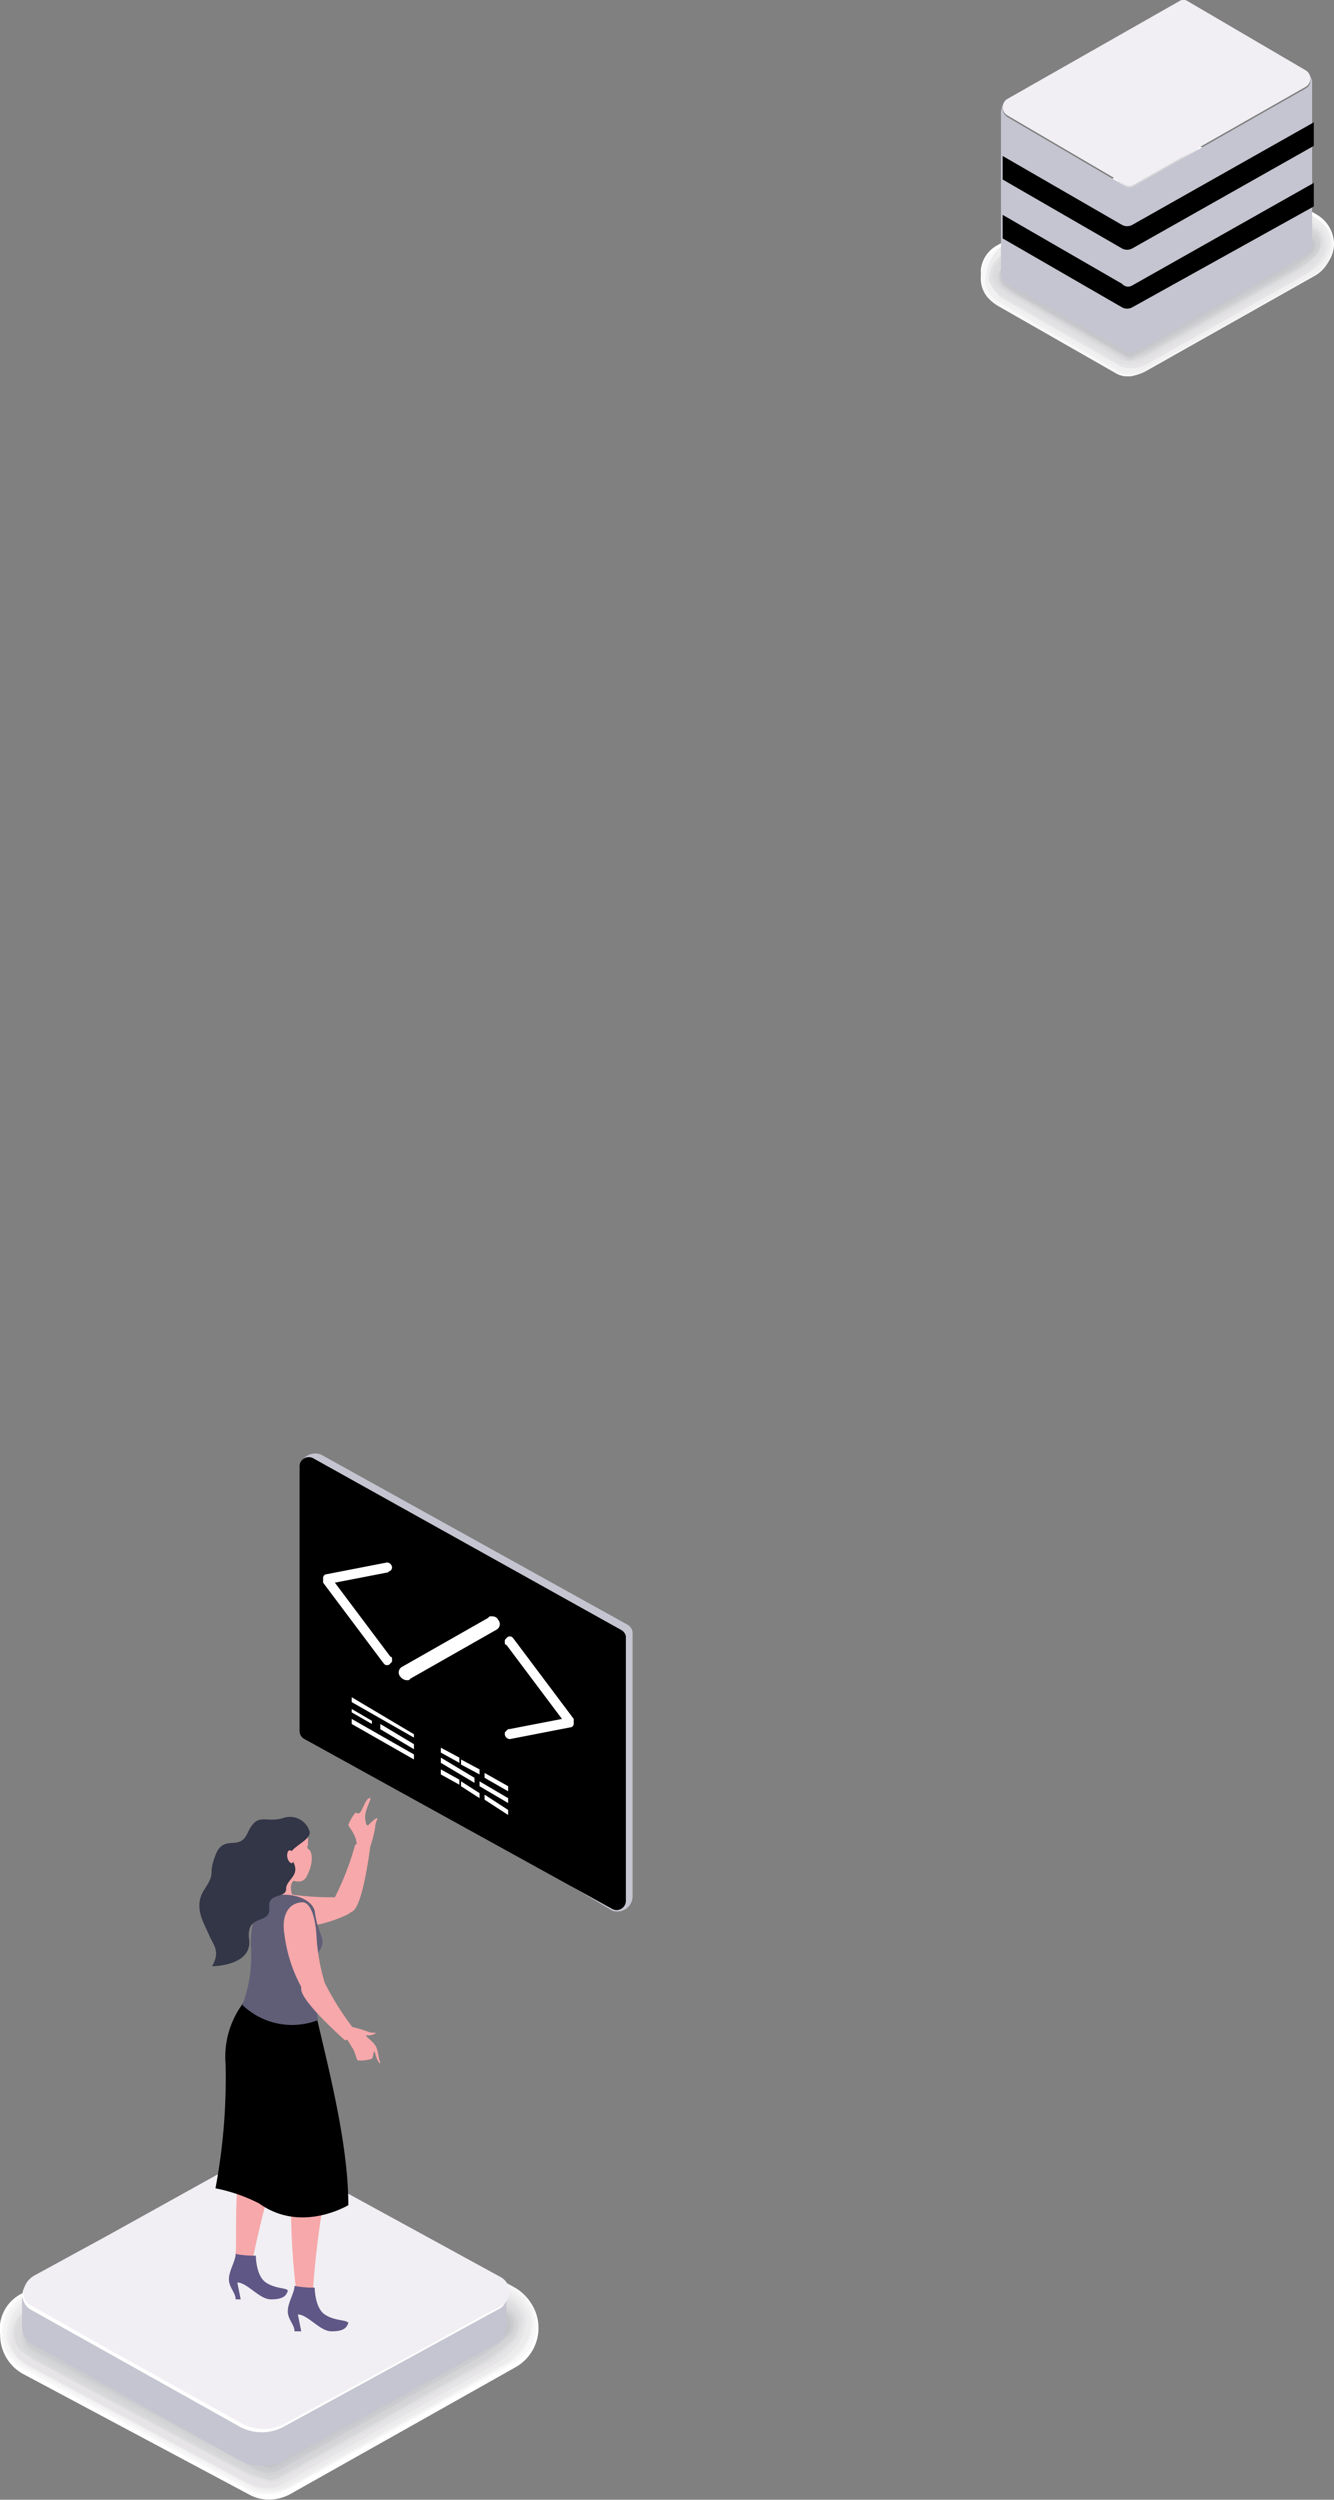 <svg id="web2b_Layer_1" data-name="Layer 1" xmlns="http://www.w3.org/2000/svg" xmlns:xlink="http://www.w3.org/1999/xlink" viewBox="0 0 79.31 148.58"><rect x="0" y="0" width="79.31" height="148.58" fill="#808080" stroke="none"/><defs><linearGradient id="web2b_linear-gradient" x1="-575.12" y1="-558.91" x2="-555.69" y2="-558.91" gradientTransform="translate(-537.59 -452.11) rotate(180)" gradientUnits="userSpaceOnUse"><stop offset="0" stop-color="#5facdf"/><stop offset="1" stop-color="#577ec0"/></linearGradient><linearGradient id="web2b_linear-gradient-2" x1="-1683.1" y1="-469.9" x2="-1661.98" y2="-469.9" gradientTransform="translate(-1603.47 -452.11) rotate(180)" gradientUnits="userSpaceOnUse"><stop offset="0" stop-color="#ffd55d"/><stop offset="1" stop-color="#f9a920"/></linearGradient><linearGradient id="web2b_linear-gradient-3" x1="-1683.1" y1="-473.45" x2="-1661.98" y2="-473.45" xlink:href="#web2b_linear-gradient-2"/><linearGradient id="web2b_linear-gradient-4" x1="-1414.52" y1="-583.53" x2="-1406.57" y2="-583.53" gradientTransform="translate(-1393.39 -452.11) rotate(180)" gradientUnits="userSpaceOnUse"><stop offset="0" stop-color="#f15f60"/><stop offset="1" stop-color="#c7302f"/></linearGradient></defs><path d="M.3,145.5a2.65,2.65,0,0,0,1.3,2.3L15.1,155a2.38,2.38,0,0,0,1.2.3,2.66,2.66,0,0,0,1.2-.3L31,147.4a2.68,2.68,0,0,0,0-4.6l-13.5-7.4a3.08,3.08,0,0,0-1.3-.3,2.66,2.66,0,0,0-1.2.3L1.5,143.1A2.35,2.35,0,0,0,.3,145.5Z" transform="translate(-0.29 -6.73)" fill="#fff"/><path d="M16.6,135.2h-.4a2.66,2.66,0,0,0-1.2.3L1.7,143.1a2.7,2.7,0,0,0-1.3,2.2,1.94,1.94,0,0,0,.5,1.6c.2.2.4.5.7.6L15,154.7a2.38,2.38,0,0,0,1.2.3h.4a6.89,6.89,0,0,0,.8-.3l13.4-7.5a2.58,2.58,0,0,0,1.4-2.2,2.77,2.77,0,0,0-.5-1.6,2.7,2.7,0,0,0-.8-.7l-13.4-7.3A2.92,2.92,0,0,0,16.6,135.2Z" transform="translate(-0.29 -6.73)" fill="#f8f7f9"/><path d="M16.6,135.2h-.4a2.45,2.45,0,0,0-1.2.4L1.9,143.1a2.79,2.79,0,0,0-1.4,2.1,1.84,1.84,0,0,0,.5,1.6,2,2,0,0,0,.7.6l13.2,7.1a2.45,2.45,0,0,0,1.2.4h.4a6.89,6.89,0,0,0,.8-.3l13.3-7.5A2.79,2.79,0,0,0,32,145a2,2,0,0,0-.4-1.5,2.7,2.7,0,0,0-.8-.7l-13.4-7.3A6.89,6.89,0,0,0,16.6,135.2Z" transform="translate(-0.29 -6.73)" fill="#f4f4f4"/><path d="M16.6,135.3h-.4a2.45,2.45,0,0,0-1.2.4L2.1,143.1a3.08,3.08,0,0,0-1.4,2.1,1.84,1.84,0,0,0,.5,1.6,2,2,0,0,0,.7.6l13.1,7a2.45,2.45,0,0,0,1.2.4h.4a1.88,1.88,0,0,0,.8-.2l13.1-7.4a3.08,3.08,0,0,0,1.4-2.1,1.67,1.67,0,0,0-.4-1.5,1.78,1.78,0,0,0-.8-.7l-13.3-7.3A6.89,6.89,0,0,1,16.6,135.3Z" transform="translate(-0.29 -6.73)" fill="#f1f0f0"/><path d="M16.5,135.4h-.4a2.46,2.46,0,0,0-1.1.4L2.2,143.1a3.12,3.12,0,0,0-1.4,2,1.56,1.56,0,0,0,.4,1.6,2,2,0,0,0,.7.6l13,7a2.84,2.84,0,0,0,1.2.4h.4a1.88,1.88,0,0,0,.8-.2l13-7.3c.6-.4,1.5-1.3,1.5-2a1.67,1.67,0,0,0-.4-1.5,2.51,2.51,0,0,0-.8-.7l-13.3-7.2A3,3,0,0,0,16.5,135.4Z" transform="translate(-0.29 -6.73)" fill="#ececed"/><path d="M16.5,135.7h-.4a4.87,4.87,0,0,0-1.1.4L2.4,143.3a3.09,3.09,0,0,0-1.5,1.9,1.44,1.44,0,0,0,.4,1.5,2,2,0,0,0,.7.6l12.9,6.9a2.1,2.1,0,0,0,1.1.4h.4a1.85,1.85,0,0,0,.7-.2L30,147.1c.5-.3,1.5-1.3,1.5-1.9a1.4,1.4,0,0,0-.3-1.5,2.41,2.41,0,0,0-.8-.6l-13.2-7.2A.66.66,0,0,0,16.5,135.7Z" transform="translate(-0.29 -6.73)" fill="#e9e8e9"/><path d="M16.3,136.1c0-.1-.2,0-.3,0a3.58,3.58,0,0,0-1.1.4L2.5,143.6c-.5.3-1.5,1.2-1.5,1.8a1.67,1.67,0,0,0,.4,1.5,4.23,4.23,0,0,0,.7.5l12.7,6.8a3.58,3.58,0,0,0,1.1.4h.4a1.85,1.85,0,0,0,.7-.2l12.8-7.2c.5-.3,1.6-1.3,1.6-1.9a1.4,1.4,0,0,0-.3-1.5,2.41,2.41,0,0,0-.8-.6L17.2,136C16.9,135.8,16.7,135.7,16.3,136.1Z" transform="translate(-0.29 -6.73)" fill="#e6e4e6"/><path d="M16.4,135.7a1,1,0,0,1-.3.1,3.58,3.58,0,0,0-1.1.4l-12.2,7c-.4.3-1.5,1.3-1.5,1.8a1.4,1.4,0,0,0,.3,1.5,4.23,4.23,0,0,0,.7.5l12.6,6.8a4.87,4.87,0,0,0,1.1.4c.1,0,.3.1.4.1a1.85,1.85,0,0,0,.7-.2L29.7,147c.4-.3,1.6-1.3,1.6-1.8a1.27,1.27,0,0,0-.3-1.4,2.41,2.41,0,0,0-.8-.6l-13.1-7.1C16.9,135.9,16.6,135.9,16.4,135.7Z" transform="translate(-0.29 -6.73)" fill="#e1e1e3"/><path d="M16.1,135.8a1,1,0,0,1-.3.1,4.18,4.18,0,0,0-1,.4l-12,6.9c-.4.3-1.6,1.2-1.6,1.7a1.4,1.4,0,0,0,.3,1.5c.1.1.6.4.7.5l12.5,6.7a4.87,4.87,0,0,0,1.1.4c.1,0,.3.1.4.1a.88.88,0,0,0,.7-.1l12.5-7c.4-.2,1.7-1.2,1.7-1.7a1.09,1.09,0,0,0-.2-1.4,2.41,2.41,0,0,0-.8-.6l-13-7.1A5.13,5.13,0,0,0,16.1,135.8Z" transform="translate(-0.29 -6.73)" fill="#dddddf"/><path d="M16,136.2a1,1,0,0,1-.3.1,4.18,4.18,0,0,0-1,.4L2.9,143.5c-.3.2-1.6,1.2-1.6,1.6a1.27,1.27,0,0,0,.3,1.4c.1.1.6.4.7.5l12.4,6.6a4.87,4.87,0,0,0,1.1.4c.1,0,.3.1.4.1a.88.88,0,0,0,.7-.1l12.4-7c.3-.2,1.7-1.2,1.7-1.6a1.09,1.09,0,0,0-.2-1.4c-.1-.1-.7-.5-.8-.6l-13-7.1C16.8,136.1,16.5,136.1,16,136.2Z" transform="translate(-0.29 -6.73)" fill="#dbdadc"/><path d="M16.2,136.4a1,1,0,0,1-.3.1,3,3,0,0,0-1,.4L3.3,143.6c-.3.2-1.6,1.1-1.6,1.5a1.09,1.09,0,0,0,.2,1.4c.1.1.6.4.7.5l12.3,6.6a10.37,10.37,0,0,0,1,.4,1,1,0,0,0,.3.1.88.88,0,0,0,.7-.1l12.2-6.9c.3-.2,1.8-1.2,1.8-1.6a1.08,1.08,0,0,0-.2-1.4c0-.1-.7-.5-.8-.6L17,136.4A.61.61,0,0,0,16.2,136.4Z" transform="translate(-0.29 -6.73)" fill="#d6d7d9"/><path d="M16.4,136.5l-.3.1a3,3,0,0,0-1,.4L3.6,143.6c-.3.1-1.7,1.1-1.7,1.4a1.08,1.08,0,0,0,.2,1.4c0,.1.6.4.7.5l12.1,6.5c.1,0,.9.4,1,.4l.3.1a1.7,1.7,0,0,0,.7-.1L29,147c.2-.1,1.8-1.2,1.8-1.5a1,1,0,0,0-.1-1.4c-.1-.1-.8-.5-.9-.6l-12.9-7C16.7,136.3,16.4,136.3,16.4,136.5Z" transform="translate(-0.29 -6.73)" fill="#d4d3d6"/><path d="M16.1,136.5l-.3.1a3.55,3.55,0,0,0-.9.4L3.6,143.5a7.94,7.94,0,0,0-1.7,1.4,1,1,0,0,0,.1,1.4,4.35,4.35,0,0,0,.7.4l12,6.4a4.67,4.67,0,0,0,1,.5l.3.1a1.7,1.7,0,0,0,.7-.1l12-6.8a7.21,7.21,0,0,0,1.9-1.4.86.86,0,0,0-.1-1.3,4.05,4.05,0,0,1-.9-.5l-12.8-7A.59.59,0,0,0,16.1,136.5Z" transform="translate(-0.29 -6.73)" fill="#d0d1d3"/><path d="M16.1,136.7l-.3.1c-.1,0-.8.5-.9.5L3.8,143.7c-.1.1-1.7,1.1-1.7,1.3a.8.8,0,0,0,.1,1.3,4.35,4.35,0,0,0,.7.4l11.9,6.4a4.67,4.67,0,0,0,1,.5l.3.1a1.7,1.7,0,0,0,.7-.1l11.9-6.7a13.3,13.3,0,0,0,1.9-1.4.86.86,0,0,0-.1-1.3c-.1,0-.8-.5-.9-.5l-12.8-7A.48.48,0,0,0,16.1,136.7Z" transform="translate(-0.29 -6.73)" fill="#cbccd0"/><path d="M16.1,136.7l-.3.1a7.26,7.26,0,0,1-.9.5L4,143.6c-.1.1-1.8,1.1-1.8,1.2a.8.8,0,0,0,.1,1.3l.7.4,11.8,6.3a4.67,4.67,0,0,0,1,.5l.3.1a.85.85,0,0,0,.7,0l11.7-6.6c.1-.1,1.9-1.2,1.9-1.3a.8.8,0,0,0-.1-1.3,7.26,7.26,0,0,1-.9-.5l-12.7-6.9A.66.66,0,0,0,16.1,136.7Z" transform="translate(-0.29 -6.73)" fill="#c9c9cd"/><path d="M16.2,136.9l-.3.1-.9.5L4.3,143.6a17.39,17.39,0,0,0-1.8,1.1.75.75,0,0,0,0,1.3l.7.4,11.6,6.3.9.5.3.1a.85.85,0,0,0,.7,0l11.6-6.5a13.24,13.24,0,0,0,2-1.2.75.75,0,0,0,0-1.3l-.9-.5-12.7-6.9C16.5,136.8,16.2,136.7,16.2,136.9Z" transform="translate(-0.29 -6.73)" fill="#c5c6ca"/><path d="M2.4,144.8a.75.75,0,0,0,0,1.3l13.5,7.2a.85.85,0,0,0,.7,0l13.5-7.6a.75.75,0,0,0,0-1.3L16.6,137a.85.85,0,0,0-.7,0Z" transform="translate(-0.29 -6.73)" fill="#c3c3c7"/><path d="M29.9,146l-12.8,7a2.75,2.75,0,0,1-2.5,0L2.1,146a1,1,0,0,1,0-1.7l12.5-7a2.75,2.75,0,0,1,2.5,0l12.8,7A1,1,0,0,1,29.9,146Z" transform="translate(-0.29 -6.73)" fill="#c4c5d0"/><rect x="1.31" y="136.58" width="28.8" height="1.9" fill="#c4c5d0"/><path d="M29.9,144l-12.8,7a2.75,2.75,0,0,1-2.5,0L2.1,144a1,1,0,0,1,0-1.7l12.5-6.9a2.75,2.75,0,0,1,2.5,0l12.8,7A.87.87,0,0,1,29.9,144Z" transform="translate(-0.29 -6.73)" fill="#fff"/><path d="M2.3,142l4.4-2.4,8.1-4.5a2.75,2.75,0,0,1,2.5,0l12.8,7a1,1,0,0,1,0,1.7l-1,.5-3.6,2-8.3,4.5a2.75,2.75,0,0,1-2.5,0l-7.9-4.4-4.6-2.6C1.5,143.5,1.5,142.5,2.3,142Z" transform="translate(-0.29 -6.73)" fill="#f1eff3"/><path d="M37.9,103.9v15.5a.91.91,0,0,1-1.2.9L18.9,109.7a.55.55,0,0,1-.3-.5L18.1,94a.93.93,0,0,1,1.3-.8l18.2,10.1A.6.6,0,0,1,37.9,103.9Z" transform="translate(-0.29 -6.73)" fill="#c4c5d0"/><path d="M37.5,104v15.7a.55.55,0,0,1-.8.5L18.4,110.1a.55.55,0,0,1-.3-.5V93.9a.55.55,0,0,1,.8-.5l18.3,10.2A.54.54,0,0,1,37.5,104Z" transform="translate(-0.29 -6.73)" fill="url(#web2b_linear-gradient"/><polygon points="26.21 104.47 28.21 105.67 28.21 105.97 26.21 104.78 26.21 104.47" fill="#fff"/><polygon points="28.51 105.88 30.21 106.88 30.21 107.17 28.51 106.17 28.51 105.88" fill="#fff"/><polygon points="26.21 105.17 27.31 105.78 27.31 106.08 26.21 105.47 26.21 105.17" fill="#fff"/><polygon points="28.81 106.67 30.21 107.58 30.21 107.88 28.81 106.97 28.81 106.67" fill="#fff"/><polygon points="27.41 105.88 28.51 106.58 28.51 106.88 27.41 106.17 27.41 105.88" fill="#fff"/><polygon points="26.21 103.88 27.31 104.47 27.31 104.78 26.21 104.17 26.21 103.88" fill="#fff"/><polygon points="28.81 105.38 30.21 106.17 30.21 106.47 28.81 105.67 28.81 105.38" fill="#fff"/><polygon points="27.41 104.58 28.51 105.17 28.51 105.47 27.41 104.88 27.41 104.58" fill="#fff"/><polygon points="20.91 100.88 24.61 103.08 24.61 103.28 20.91 101.17 20.91 100.88" fill="#fff"/><polygon points="20.91 101.58 22.11 102.28 22.11 102.47 20.91 101.78 20.91 101.58" fill="#fff"/><polygon points="22.61 102.47 24.61 103.67 24.61 103.97 22.61 102.78 22.61 102.47" fill="#fff"/><polygon points="20.91 102.17 24.61 104.28 24.61 104.58 20.91 102.47 20.91 102.17" fill="#fff"/><path d="M23.5,105.2c.1,0,.1.1.1.2s0,.1-.1.2-.1.1-.2.1-.1,0-.2-.1l-3.6-4.8v-.3a.22.22,0,0,1,.2-.2l3.6-.7h0a.32.32,0,0,1,.3.3.31.31,0,0,1-.1.2c-.1,0-.1.1-.2.1l-3.1.6Z" transform="translate(-0.29 -6.73)" fill="#fff"/><path d="M34.4,108.9v.3a.22.22,0,0,1-.2.2l-3.6.7h0a.32.32,0,0,1-.3-.3c0-.1,0-.1.1-.2s.1-.1.2-.1l3.1-.6-3.3-4.4c-.1,0-.1-.1-.1-.2s0-.1.1-.2.1-.1.2-.1.1,0,.2.1Z" transform="translate(-0.29 -6.73)" fill="#fff"/><path d="M29.9,103a.38.38,0,0,1-.1.6l-5.1,2.9c-.1.1-.1.1-.2.1a.52.52,0,0,1-.4-.2.38.38,0,0,1,.1-.6l5.1-2.9c.1-.1.1-.1.2-.1S29.8,102.8,29.9,103Z" transform="translate(-0.29 -6.73)" fill="#fff"/><path d="M59.6,21.3l10.2-5.9a1.61,1.61,0,0,1,.9-.3,1.4,1.4,0,0,1,.9.3l7,4.1a2.06,2.06,0,0,1,1,1.7,1.94,1.94,0,0,1-1,1.7L68.4,28.7a1.49,1.49,0,0,1-.9.2,1.61,1.61,0,0,1-.9-.3l-7-4.1a2.06,2.06,0,0,1-1-1.7A1.88,1.88,0,0,1,59.6,21.3Z" transform="translate(-0.29 -6.73)" fill="#fff"/><path d="M69.8,15.5a1.42,1.42,0,0,1,.6-.2h.3a1.4,1.4,0,0,1,.9.3l7,4.1a2.18,2.18,0,0,1,.5.4,1.57,1.57,0,0,1,.4,1.3,2.06,2.06,0,0,1-1,1.7L68.4,28.8a3.18,3.18,0,0,1-.9.3h-.3a1.42,1.42,0,0,1-.6-.2l-7-4a2.65,2.65,0,0,1-.6-.5,1.75,1.75,0,0,1-.4-1.2,1.94,1.94,0,0,1,1-1.7Z" transform="translate(-0.29 -6.73)" fill="#f8f7f9"/><path d="M69.9,15.6a1.42,1.42,0,0,1,.6-.2h.3a1.4,1.4,0,0,1,.9.3l6.9,4.1a2.18,2.18,0,0,1,.5.4,1.48,1.48,0,0,1,.4,1.3,2,2,0,0,1-1.1,1.6l-9.9,5.6a2.39,2.39,0,0,1-.9.3h-.3a1.42,1.42,0,0,1-.6-.2l-6.9-4a1.47,1.47,0,0,1-.6-.5,1.31,1.31,0,0,1-.3-1.2A2,2,0,0,1,60,21.5Z" transform="translate(-0.29 -6.73)" fill="#f4f4f4"/><path d="M69.9,15.7a1.42,1.42,0,0,1,.6-.2h.3a1.4,1.4,0,0,1,.9.3l6.8,4c.1.1.4.3.5.4a1.84,1.84,0,0,1,.4,1.3,2.27,2.27,0,0,1-1.1,1.6l-9.8,5.5a2.39,2.39,0,0,1-.9.3h-.3a1.42,1.42,0,0,1-.6-.2l-6.9-4a1.47,1.47,0,0,1-.6-.5,1.19,1.19,0,0,1-.3-1.1A2.27,2.27,0,0,1,60,21.5Z" transform="translate(-0.29 -6.73)" fill="#f1f0f0"/><path d="M70,15.7a1.42,1.42,0,0,1,.6-.2h.3a2.39,2.39,0,0,1,.9.3l6.7,3.9c.1.1.4.3.5.4a1.75,1.75,0,0,1,.4,1.2,2.3,2.3,0,0,1-1.1,1.5l-9.7,5.4a2.39,2.39,0,0,1-.9.3h-.3a1.42,1.42,0,0,1-.6-.2l-6.9-4a1.47,1.47,0,0,1-.6-.5,1.19,1.19,0,0,1-.3-1.1,2.4,2.4,0,0,1,1.1-1.5Z" transform="translate(-0.29 -6.73)" fill="#ececed"/><path d="M70,15.8a.66.66,0,0,1,.6-.1h.3a3.18,3.18,0,0,1,.9.3l6.6,3.9c.1.1.4.3.5.4a1.31,1.31,0,0,1,.3,1.2c0,.5-.7,1.2-1.1,1.4l-9.5,5.4a2.61,2.61,0,0,1-.8.3h-.3a1.42,1.42,0,0,1-.6-.2l-6.8-3.9a1.47,1.47,0,0,1-.6-.5,1.19,1.19,0,0,1-.3-1.1c0-.5.7-1.2,1.2-1.5Z" transform="translate(-0.29 -6.73)" fill="#e9e8e9"/><path d="M70,15.9a1.27,1.27,0,0,1,.6-.1h.3a1.91,1.91,0,0,1,.8.3L78.3,20c.1.1.4.3.5.4a1.31,1.31,0,0,1,.3,1.2c0,.4-.8,1.2-1.1,1.4l-9.4,5.3a2.61,2.61,0,0,1-.8.3h-.3a1.27,1.27,0,0,1-.6-.1l-6.8-3.9a1.47,1.47,0,0,1-.6-.5.94.94,0,0,1-.2-1.1c0-.4.8-1.2,1.2-1.4Z" transform="translate(-0.29 -6.73)" fill="#e6e4e6"/><path d="M70.1,16a1.27,1.27,0,0,1,.6-.1h.2a1.91,1.91,0,0,1,.8.3L78.2,20c.1.1.4.3.5.4a1.31,1.31,0,0,1,.3,1.2c0,.4-.8,1.1-1.2,1.3l-9.3,5.2a2.61,2.61,0,0,1-.8.3h-.3a1.27,1.27,0,0,1-.6-.1L60,24.4c-.1-.1-.5-.3-.6-.5a.94.94,0,0,1-.2-1.1c0-.4.9-1.2,1.2-1.4Z" transform="translate(-0.29 -6.73)" fill="#e1e1e3"/><path d="M70.1,16.1a1.27,1.27,0,0,1,.6-.1h.2a1.91,1.91,0,0,1,.8.3l6.4,3.8a1.33,1.33,0,0,0,.5.3.94.94,0,0,1,.2,1.1c0,.4-.9,1.1-1.2,1.3l-9.1,5.1a1.91,1.91,0,0,1-.8.3c-.1,0-.2.1-.2,0a1.27,1.27,0,0,1-.6-.1l-6.7-3.9c-.1-.1-.5-.3-.6-.4a.94.94,0,0,1-.2-1.1c0-.4,1-1.1,1.3-1.3Z" transform="translate(-0.29 -6.73)" fill="#dddddf"/><path d="M70.2,16.1a1.27,1.27,0,0,1,.6-.1l.2.1c.1,0,.7.3.8.3l6.3,3.7a1.33,1.33,0,0,0,.5.3.94.94,0,0,1,.2,1.1c0,.3-1,1.1-1.2,1.2l-9,5.1a1.91,1.91,0,0,1-.8.3l-.2.1a1.27,1.27,0,0,1-.6-.1l-6.7-3.9a6.13,6.13,0,0,0-.6-.4.94.94,0,0,1-.2-1.1c0-.3,1-1.1,1.3-1.3Z" transform="translate(-0.29 -6.73)" fill="#dbdadc"/><path d="M70.2,16.2a1.27,1.27,0,0,1,.6-.1l.2.1c.1,0,.7.3.8.3L78,20.2c.1,0,.4.3.5.3a.94.94,0,0,1,.2,1.1c0,.3-1,1-1.3,1.1l-8.8,5a2.12,2.12,0,0,1-.7.3l-.2.1a1.27,1.27,0,0,1-.6-.1l-6.6-3.8a6.13,6.13,0,0,0-.6-.4c-.3-.3-.4-.8-.1-1,0-.3,1.1-1.1,1.3-1.2Z" transform="translate(-0.29 -6.73)" fill="#d6d7d9"/><path d="M70.3,16.3a1.27,1.27,0,0,1,.6-.1l.2.1a3,3,0,0,1,.8.4L78,20.3c.1,0,.4.3.5.3a.79.79,0,0,1,.1,1.1c0,.2-1.1,1-1.3,1.1l-8.7,4.9a2.12,2.12,0,0,1-.7.3l-.2.1a.66.66,0,0,1-.6-.1l-6.6-3.8a3.11,3.11,0,0,1-.6-.4.68.68,0,0,1-.1-1c0-.2,1.2-1,1.4-1.1Z" transform="translate(-0.29 -6.73)" fill="#d4d3d6"/><path d="M70.3,16.4a1.27,1.27,0,0,1,.6-.1l.2.1c.1,0,.7.3.7.4l6.1,3.6c.1,0,.4.3.5.3a.71.71,0,0,1,.1,1.1c0,.2-1.1.9-1.3,1l-8.6,4.8c-.1,0-.6.3-.7.3l-.2.1a.44.44,0,0,1-.5-.1l-6.6-3.8a3.11,3.11,0,0,1-.6-.4.67.67,0,0,1-.1-1c0-.2,1.2-1,1.4-1.1Z" transform="translate(-0.29 -6.73)" fill="#d0d1d3"/><path d="M70.3,16.5a.45.45,0,0,1,.5,0l.2.1c.1,0,.7.3.7.4l6,3.5a2.19,2.19,0,0,0,.5.3.61.61,0,0,1,.1,1,14.7,14.7,0,0,1-1.3,1l-8.4,4.7c-.1,0-.6.3-.7.3l-.2.1a.45.45,0,0,1-.5,0L60.6,24l-.6-.4a.67.67,0,0,1-.1-1,7.1,7.1,0,0,1,1.4-1Z" transform="translate(-0.29 -6.73)" fill="#cbccd0"/><path d="M70.4,16.5a.45.45,0,0,1,.5,0l.2.1.7.4,5.9,3.5a2.19,2.19,0,0,0,.5.3.61.61,0,0,1,.1,1,6.71,6.71,0,0,1-1.4.9l-8.3,4.7a4.35,4.35,0,0,1-.7.4l-.2.1a.45.45,0,0,1-.5,0l-6.5-3.7-.6-.4a.61.61,0,0,1-.1-1c0-.1,1.4-.9,1.5-1Z" transform="translate(-0.29 -6.73)" fill="#c9c9cd"/><path d="M70.4,16.6a.45.45,0,0,1,.5,0l.2.1.7.4,5.8,3.4a2.19,2.19,0,0,0,.5.3.57.57,0,0,1,0,1s-1.3.8-1.4.9l-8.1,4.6a4.35,4.35,0,0,1-.7.4l-.2.1a.45.45,0,0,1-.5,0l-6.4-3.7-.6-.4a.57.57,0,0,1,0-1l1.5-.9Z" transform="translate(-0.29 -6.73)" fill="#c5c6ca"/><path d="M70.5,16.7a.45.45,0,0,1,.5,0l7,4.1a.57.57,0,0,1,0,1L67.8,27.6a.45.45,0,0,1-.5,0l-7-4.1a.57.57,0,0,1,0-1Z" transform="translate(-0.29 -6.73)" fill="#c3c3c7"/><path d="M60.2,13.7l7,4.1a.45.45,0,0,0,.5,0L77.9,12a.54.54,0,0,0,.2-.8.52.52,0,0,1,.2.4v9.6a.67.67,0,0,1-.4.7l-10,5.7a.85.85,0,0,1-.7,0l-7-4a.84.84,0,0,1-.4-.7V13.4a1.42,1.42,0,0,1,.2-.6A.65.65,0,0,0,60.2,13.7Z" transform="translate(-0.29 -6.73)" fill="#c4c5d0"/><path d="M67.6,20.1,78.4,14v1.4L67.6,21.5a.64.64,0,0,1-.6,0l-7.1-4.1V16L67,20.1A.64.64,0,0,0,67.6,20.1Z" transform="translate(-0.29 -6.73)" fill="url(#web2b_linear-gradient-2"/><path d="M67.6,23.7l10.8-6.1V19L67.6,25a.64.64,0,0,1-.6,0l-7.1-4.1V19.5L67,23.6A.47.47,0,0,0,67.6,23.7Z" transform="translate(-0.29 -6.73)" fill="url(#web2b_linear-gradient-3"/><path d="M70.4,6.8a.45.45,0,0,1,.5,0l7,4.1a.57.57,0,0,1,0,1L67.7,17.7a.45.45,0,0,1-.5,0l-7-4.1a.57.57,0,0,1,0-1Z" transform="translate(-0.29 -6.73)" fill="#f1eff3"/><path d="M20.1,119.5c.4,0,1.4.7.9,1a8,8,0,0,1-3.9.8c-1.1,0-1.8-.6-1.7-1.4.1-.4.6-.7,2-.6A15.92,15.92,0,0,0,20.1,119.5Z" transform="translate(-0.29 -6.73)" fill="#f7a8aa"/><path d="M17.3,117.7l.5.8s-.4.1-.1,1l-1.1-.2Z" transform="translate(-0.29 -6.73)" fill="#f7a8aa"/><path d="M22.3,116.5s-.4,3.3-1,3.8a.7.7,0,0,1-1.1-.8,16.68,16.68,0,0,0,1.2-3.1A.61.61,0,0,1,22.3,116.5Z" transform="translate(-0.29 -6.73)" fill="#f7a8aa"/><path d="M22.3,113.6c.1,0-.3.7-.3,1.1s.1.6.2.5.4-.4.5-.4-.1.2-.1.5a6.81,6.81,0,0,1-.3,1.2s-.8,0-.8-.1c0-.6-.5-1.1-.5-1.2a2.51,2.51,0,0,1,.4-.7c.1-.1.2.2.4-.2S22.1,113.6,22.3,113.6Z" transform="translate(-0.29 -6.73)" fill="#f7a8aa"/><path d="M17.6,130.4a8.66,8.66,0,0,1-.3,3.3,59.08,59.08,0,0,0-1.9,6.9c-.2,1.1-1.2.5-1.1,0s-.2-5.1.7-7.2a4.66,4.66,0,0,0-.1-3.1Z" transform="translate(-0.29 -6.73)" fill="#f7a8aa"/><path d="M19.6,131.2a22.3,22.3,0,0,1,.2,4.9,53.68,53.68,0,0,0-.9,6.7c0,1.1-1,.6-1,.1a41.36,41.36,0,0,1-.3-5.7,12.44,12.44,0,0,0-.7-5.4C16.4,130.8,19.6,131.2,19.6,131.2Z" transform="translate(-0.29 -6.73)" fill="#f7a8aa"/><path d="M21,144.8c-.1.3-.3.5-1,.5s-1.4-1-2-1l.2,1h-.4c0-.4-.4-.7-.4-1.2s.4-1.1.4-1.5a5.5,5.5,0,0,0,1.2.1s0,1.2.6,1.6S20.9,144.6,21,144.8Z" transform="translate(-0.29 -6.73)" fill="#5f5786"/><path d="M17.4,142.9c-.1.3-.3.5-1,.5s-1.4-1-2-1l.2,1h-.3c0-.4-.4-.7-.4-1.2s.4-1.1.4-1.5a5.5,5.5,0,0,0,1.2.1s0,1.2.6,1.6S17.4,142.7,17.4,142.9Z" transform="translate(-0.29 -6.73)" fill="#5f5786"/><path d="M18.7,124.6c.4,2.6,2.3,8.6,2.3,13.2,0,0-2.8,1.7-5.3-.1a9.89,9.89,0,0,0-2.6-.9,35.23,35.23,0,0,0,.6-7.4,5.31,5.31,0,0,1,.9-3.4,6.07,6.07,0,0,0,.8-1.7Z" transform="translate(-0.29 -6.73)" fill="url(#web2b_linear-gradient-4"/><path d="M18.8,123.2c-.3.8.3,2.5.4,3.6a4.26,4.26,0,0,1-4.5-.9,8.36,8.36,0,0,0,.5-3.6c0-1.1.3-2.7,1.4-2.9s2.2.2,2.4.9a5.41,5.41,0,0,0,.4,1.5C19.7,122.6,18.9,123,18.8,123.2Z" transform="translate(-0.29 -6.73)" fill="#605e77"/><path d="M18.7,116.7c.1.1.3.7-.2,1.6s-2.5-.7-2-1.6,2-1.8,2.1-.8v.5C18.5,116.6,18.6,116.6,18.7,116.7Z" transform="translate(-0.29 -6.73)" fill="#f7a8aa"/><path d="M18.7,115.6c.1.6-1.5,1-1.1,1.6.7,1-.3,1.2-.3,1.8s-1.1.2-1,1.1c.1,1.1-1.4.3-1.2,1.9s-2.2,1.6-2.2,1.6c.5-.9.1-1.2-.2-1.9s-.9-1.6-.3-2.6c.8-1.2.2-.8.7-2.1s1.4-.2,1.9-1.3c.6-1.3,1-.6,2.1-.9A1.22,1.22,0,0,1,18.7,115.6Z" transform="translate(-0.29 -6.73)" fill="#323647"/><path d="M17.7,116.8a1.15,1.15,0,0,1,0,.6c0,.1-.1.1-.2,0a.61.61,0,0,1-.1-.6C17.5,116.6,17.7,116.8,17.7,116.8Z" transform="translate(-0.29 -6.73)" fill="#f7a8aa"/><path d="M19.6,124.6c.1.3-.7,1.4-1,.9a8.87,8.87,0,0,1-1.4-3.8c-.2-1.2.3-1.9,1.1-1.9.3,0,.7.5.8,1.9A11.88,11.88,0,0,0,19.6,124.6Z" transform="translate(-0.29 -6.73)" fill="#f7a8aa"/><path d="M22.9,129.3c0,.2-.2-.1-.3-.5s-.1.2-.2.3a2.2,2.2,0,0,1-.8.1c-.1.1-.2-.6-.4-.8a3.11,3.11,0,0,0-.4-.6c-.1-.1.4-.6.4-.6a9.25,9.25,0,0,1,1,.3c.2.1.5,0,.4.1a.75.75,0,0,1-.5.1c-.2,0,.3.3.5.6S22.8,129.2,22.9,129.3Z" transform="translate(-0.29 -6.73)" fill="#f7a8aa"/><path d="M20.8,128s-2.5-2.2-2.6-3,1.2-.7,1.4-.4a17.77,17.77,0,0,0,1.7,2.7A.63.63,0,0,1,20.8,128Z" transform="translate(-0.29 -6.73)" fill="#f7a8aa"/></svg>